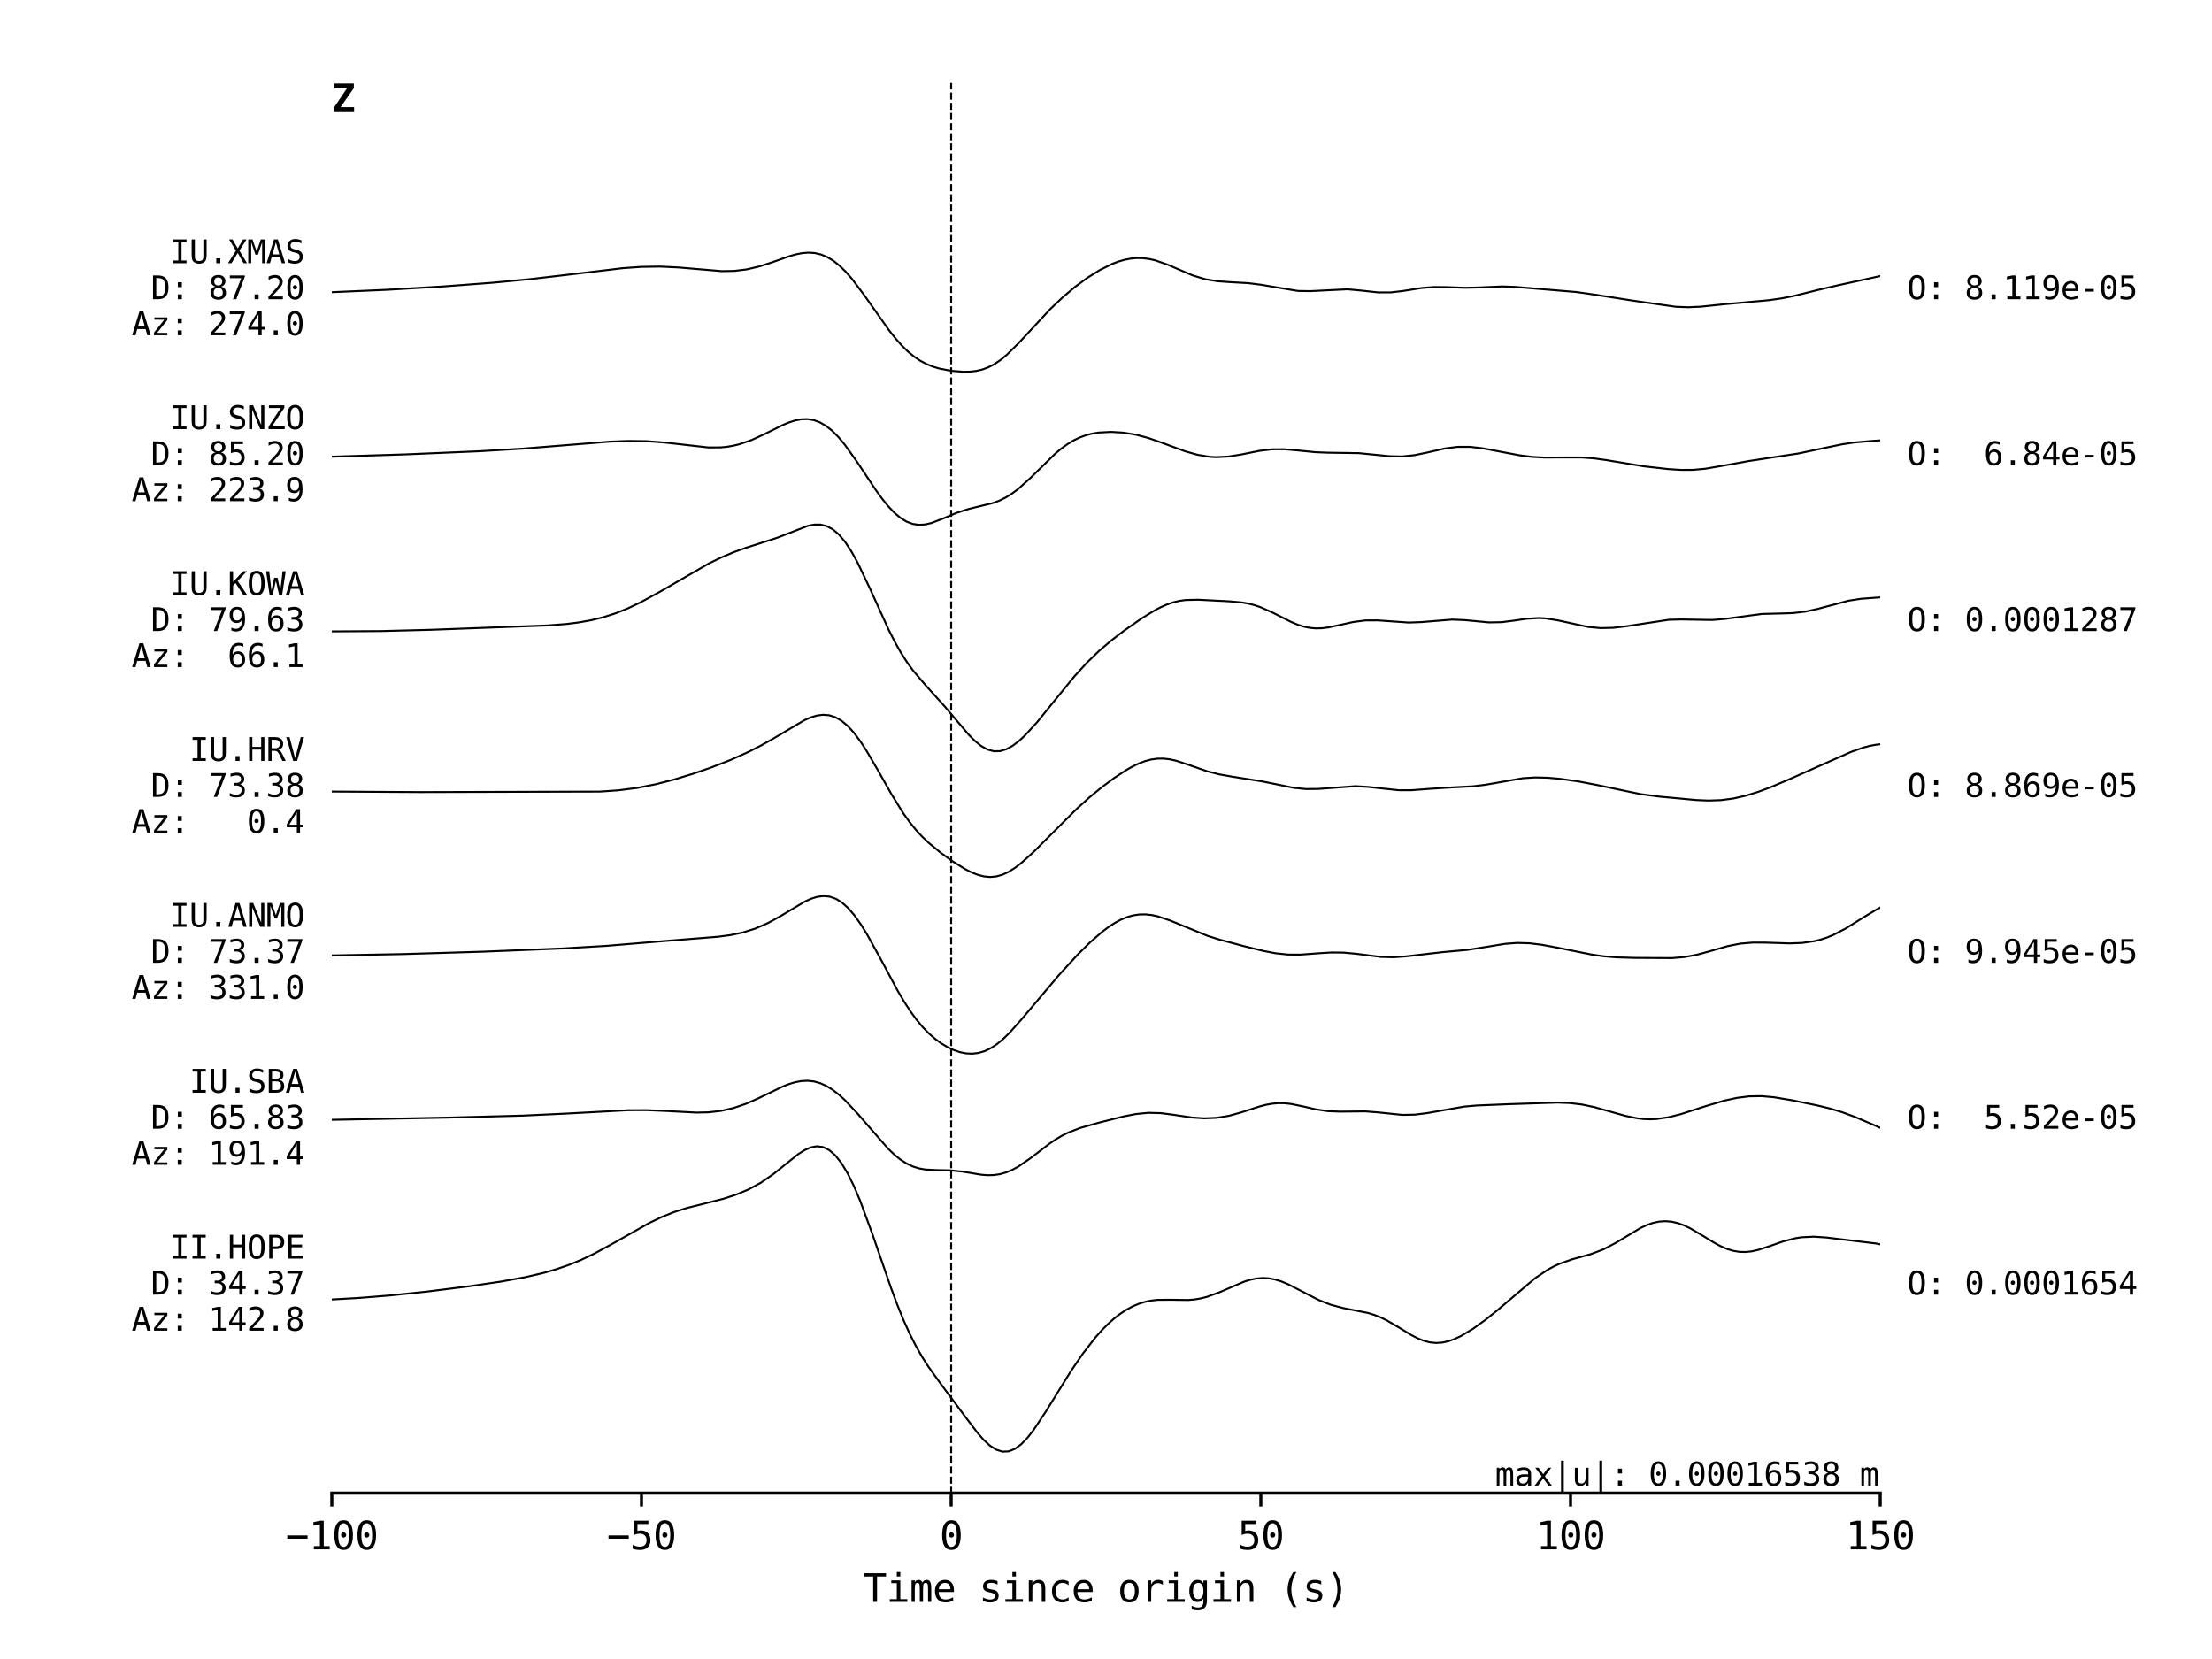 <?xml version="1.0" encoding="utf-8" standalone="no"?>
<!DOCTYPE svg PUBLIC "-//W3C//DTD SVG 1.1//EN"
  "http://www.w3.org/Graphics/SVG/1.1/DTD/svg11.dtd">
<svg xmlns:xlink="http://www.w3.org/1999/xlink" width="576pt" height="432pt" viewBox="0 0 576 432" xmlns="http://www.w3.org/2000/svg" version="1.1">
 <defs>
  <style type="text/css">*{stroke-linejoin: round; stroke-linecap: butt}</style>
 </defs>
 <g id="figure_1">
  <g id="patch_1">
   <path d="M 0 432 
L 576 432 
L 576 0 
L 0 0 
z
" style="fill: #ffffff"/>
  </g>
  <g id="axes_1">
   <g id="patch_2">
    <path d="M 86.4 388.8 
L 489.6 388.8 
L 489.6 21.6 
L 86.4 21.6 
z
" style="fill: #ffffff"/>
   </g>
   <g id="axes_2">
    <g id="patch_3">
     <path d="M 489.6 388.8 
L 489.6 388.8 
L 489.6 21.6 
L 489.6 21.6 
z
" style="fill: #ffffff"/>
    </g>
    <g id="matplotlib.axis_1"/>
    <g id="matplotlib.axis_2">
     <g id="ytick_1">
      <g id="text_1">
       <!-- O: 0.0001654 -->
       <g transform="translate(496.6 337.121) scale(0.083 -0.083)">
        <defs>
         <path id="DejaVuSansMono-4f" d="M 2828 2328 
Q 2828 3356 2617 3797 
Q 2406 4238 1925 4238 
Q 1447 4238 1236 3797 
Q 1025 3356 1025 2328 
Q 1025 1303 1236 862 
Q 1447 422 1925 422 
Q 2406 422 2617 861 
Q 2828 1300 2828 2328 
z
M 3488 2328 
Q 3488 1109 3102 509 
Q 2716 -91 1925 -91 
Q 1134 -91 750 506 
Q 366 1103 366 2328 
Q 366 3550 752 4150 
Q 1138 4750 1925 4750 
Q 2716 4750 3102 4150 
Q 3488 3550 3488 2328 
z
" transform="scale(0.016)"/>
         <path id="DejaVuSansMono-3a" d="M 1528 3322 
L 2316 3322 
L 2316 2375 
L 1528 2375 
L 1528 3322 
z
M 1528 953 
L 2316 953 
L 2316 0 
L 1528 0 
L 1528 953 
z
" transform="scale(0.016)"/>
         <path id="DejaVuSansMono-20" transform="scale(0.016)"/>
         <path id="DejaVuSansMono-30" d="M 1509 2344 
Q 1509 2516 1629 2641 
Q 1750 2766 1919 2766 
Q 2094 2766 2219 2641 
Q 2344 2516 2344 2344 
Q 2344 2169 2220 2047 
Q 2097 1925 1919 1925 
Q 1744 1925 1626 2044 
Q 1509 2163 1509 2344 
z
M 1925 4250 
Q 1484 4250 1267 3775 
Q 1050 3300 1050 2328 
Q 1050 1359 1267 884 
Q 1484 409 1925 409 
Q 2369 409 2586 884 
Q 2803 1359 2803 2328 
Q 2803 3300 2586 3775 
Q 2369 4250 1925 4250 
z
M 1925 4750 
Q 2672 4750 3055 4137 
Q 3438 3525 3438 2328 
Q 3438 1134 3055 521 
Q 2672 -91 1925 -91 
Q 1178 -91 797 521 
Q 416 1134 416 2328 
Q 416 3525 797 4137 
Q 1178 4750 1925 4750 
z
" transform="scale(0.016)"/>
         <path id="DejaVuSansMono-2e" d="M 1528 953 
L 2316 953 
L 2316 0 
L 1528 0 
L 1528 953 
z
" transform="scale(0.016)"/>
         <path id="DejaVuSansMono-31" d="M 844 531 
L 1825 531 
L 1825 4097 
L 769 3859 
L 769 4434 
L 1819 4666 
L 2450 4666 
L 2450 531 
L 3419 531 
L 3419 0 
L 844 0 
L 844 531 
z
" transform="scale(0.016)"/>
         <path id="DejaVuSansMono-36" d="M 3097 4563 
L 3097 3981 
Q 2900 4097 2678 4158 
Q 2456 4219 2216 4219 
Q 1616 4219 1306 3767 
Q 997 3316 997 2438 
Q 1147 2750 1412 2917 
Q 1678 3084 2022 3084 
Q 2697 3084 3067 2670 
Q 3438 2256 3438 1497 
Q 3438 741 3056 325 
Q 2675 -91 1984 -91 
Q 1172 -91 794 492 
Q 416 1075 416 2328 
Q 416 3509 870 4129 
Q 1325 4750 2188 4750 
Q 2419 4750 2650 4701 
Q 2881 4653 3097 4563 
z
M 1972 2591 
Q 1569 2591 1337 2300 
Q 1106 2009 1106 1497 
Q 1106 984 1337 693 
Q 1569 403 1972 403 
Q 2391 403 2603 679 
Q 2816 956 2816 1497 
Q 2816 2041 2603 2316 
Q 2391 2591 1972 2591 
z
" transform="scale(0.016)"/>
         <path id="DejaVuSansMono-35" d="M 647 4666 
L 3009 4666 
L 3009 4134 
L 1222 4134 
L 1222 2988 
Q 1356 3038 1492 3061 
Q 1628 3084 1766 3084 
Q 2491 3084 2916 2656 
Q 3341 2228 3341 1497 
Q 3341 759 2895 334 
Q 2450 -91 1678 -91 
Q 1306 -91 998 -41 
Q 691 9 447 109 
L 447 750 
Q 734 594 1025 517 
Q 1316 441 1619 441 
Q 2141 441 2423 716 
Q 2706 991 2706 1497 
Q 2706 1997 2414 2275 
Q 2122 2553 1600 2553 
Q 1347 2553 1106 2495 
Q 866 2438 647 2322 
L 647 4666 
z
" transform="scale(0.016)"/>
         <path id="DejaVuSansMono-34" d="M 2297 4091 
L 825 1625 
L 2297 1625 
L 2297 4091 
z
M 2194 4666 
L 2925 4666 
L 2925 1625 
L 3547 1625 
L 3547 1113 
L 2925 1113 
L 2925 0 
L 2297 0 
L 2297 1113 
L 319 1113 
L 319 1709 
L 2194 4666 
z
" transform="scale(0.016)"/>
        </defs>
        <use xlink:href="#DejaVuSansMono-4f"/>
        <use xlink:href="#DejaVuSansMono-3a" x="60.205"/>
        <use xlink:href="#DejaVuSansMono-20" x="120.41"/>
        <use xlink:href="#DejaVuSansMono-30" x="180.615"/>
        <use xlink:href="#DejaVuSansMono-2e" x="240.82"/>
        <use xlink:href="#DejaVuSansMono-30" x="301.025"/>
        <use xlink:href="#DejaVuSansMono-30" x="361.23"/>
        <use xlink:href="#DejaVuSansMono-30" x="421.436"/>
        <use xlink:href="#DejaVuSansMono-31" x="481.641"/>
        <use xlink:href="#DejaVuSansMono-36" x="541.846"/>
        <use xlink:href="#DejaVuSansMono-35" x="602.051"/>
        <use xlink:href="#DejaVuSansMono-34" x="662.256"/>
       </g>
      </g>
     </g>
     <g id="ytick_2">
      <g id="text_2">
       <!-- O:  5.52e-05 -->
       <g transform="translate(496.6 293.921) scale(0.083 -0.083)">
        <defs>
         <path id="DejaVuSansMono-32" d="M 1166 531 
L 3309 531 
L 3309 0 
L 475 0 
L 475 531 
Q 1059 1147 1496 1619 
Q 1934 2091 2100 2284 
Q 2413 2666 2522 2902 
Q 2631 3138 2631 3384 
Q 2631 3775 2401 3997 
Q 2172 4219 1772 4219 
Q 1488 4219 1175 4116 
Q 863 4013 513 3803 
L 513 4441 
Q 834 4594 1145 4672 
Q 1456 4750 1759 4750 
Q 2444 4750 2861 4386 
Q 3278 4022 3278 3431 
Q 3278 3131 3139 2831 
Q 3000 2531 2688 2169 
Q 2513 1966 2180 1606 
Q 1847 1247 1166 531 
z
" transform="scale(0.016)"/>
         <path id="DejaVuSansMono-65" d="M 3475 1894 
L 3475 1613 
L 984 1613 
L 984 1594 
Q 984 1022 1282 709 
Q 1581 397 2125 397 
Q 2400 397 2700 484 
Q 3000 572 3341 750 
L 3341 178 
Q 3013 44 2708 -23 
Q 2403 -91 2119 -91 
Q 1303 -91 843 398 
Q 384 888 384 1747 
Q 384 2584 834 3084 
Q 1284 3584 2034 3584 
Q 2703 3584 3089 3131 
Q 3475 2678 3475 1894 
z
M 2900 2063 
Q 2888 2569 2661 2833 
Q 2434 3097 2009 3097 
Q 1594 3097 1325 2822 
Q 1056 2547 1006 2059 
L 2900 2063 
z
" transform="scale(0.016)"/>
         <path id="DejaVuSansMono-2d" d="M 1113 2009 
L 2741 2009 
L 2741 1497 
L 1113 1497 
L 1113 2009 
z
" transform="scale(0.016)"/>
        </defs>
        <use xlink:href="#DejaVuSansMono-4f"/>
        <use xlink:href="#DejaVuSansMono-3a" x="60.205"/>
        <use xlink:href="#DejaVuSansMono-20" x="120.41"/>
        <use xlink:href="#DejaVuSansMono-20" x="180.615"/>
        <use xlink:href="#DejaVuSansMono-35" x="240.82"/>
        <use xlink:href="#DejaVuSansMono-2e" x="301.025"/>
        <use xlink:href="#DejaVuSansMono-35" x="361.23"/>
        <use xlink:href="#DejaVuSansMono-32" x="421.436"/>
        <use xlink:href="#DejaVuSansMono-65" x="481.641"/>
        <use xlink:href="#DejaVuSansMono-2d" x="541.846"/>
        <use xlink:href="#DejaVuSansMono-30" x="602.051"/>
        <use xlink:href="#DejaVuSansMono-35" x="662.256"/>
       </g>
      </g>
     </g>
     <g id="ytick_3">
      <g id="text_3">
       <!-- O: 9.945e-05 -->
       <g transform="translate(496.6 250.721) scale(0.083 -0.083)">
        <defs>
         <path id="DejaVuSansMono-39" d="M 1863 2069 
Q 2266 2069 2495 2359 
Q 2725 2650 2725 3163 
Q 2725 3675 2495 3965 
Q 2266 4256 1863 4256 
Q 1444 4256 1231 3979 
Q 1019 3703 1019 3163 
Q 1019 2619 1230 2344 
Q 1441 2069 1863 2069 
z
M 738 97 
L 738 678 
Q 934 563 1156 502 
Q 1378 441 1619 441 
Q 2219 441 2526 892 
Q 2834 1344 2834 2222 
Q 2688 1909 2422 1742 
Q 2156 1575 1813 1575 
Q 1138 1575 767 1990 
Q 397 2406 397 3169 
Q 397 3922 776 4336 
Q 1156 4750 1850 4750 
Q 2663 4750 3041 4165 
Q 3419 3581 3419 2328 
Q 3419 1150 2964 529 
Q 2509 -91 1644 -91 
Q 1416 -91 1184 -42 
Q 953 6 738 97 
z
" transform="scale(0.016)"/>
        </defs>
        <use xlink:href="#DejaVuSansMono-4f"/>
        <use xlink:href="#DejaVuSansMono-3a" x="60.205"/>
        <use xlink:href="#DejaVuSansMono-20" x="120.41"/>
        <use xlink:href="#DejaVuSansMono-39" x="180.615"/>
        <use xlink:href="#DejaVuSansMono-2e" x="240.82"/>
        <use xlink:href="#DejaVuSansMono-39" x="301.025"/>
        <use xlink:href="#DejaVuSansMono-34" x="361.23"/>
        <use xlink:href="#DejaVuSansMono-35" x="421.436"/>
        <use xlink:href="#DejaVuSansMono-65" x="481.641"/>
        <use xlink:href="#DejaVuSansMono-2d" x="541.846"/>
        <use xlink:href="#DejaVuSansMono-30" x="602.051"/>
        <use xlink:href="#DejaVuSansMono-35" x="662.256"/>
       </g>
      </g>
     </g>
     <g id="ytick_4">
      <g id="text_4">
       <!-- O: 8.869e-05 -->
       <g transform="translate(496.6 207.521) scale(0.083 -0.083)">
        <defs>
         <path id="DejaVuSansMono-38" d="M 1925 2216 
Q 1503 2216 1273 1980 
Q 1044 1744 1044 1313 
Q 1044 881 1276 642 
Q 1509 403 1925 403 
Q 2350 403 2579 639 
Q 2809 875 2809 1313 
Q 2809 1741 2576 1978 
Q 2344 2216 1925 2216 
z
M 1375 2478 
Q 972 2581 745 2862 
Q 519 3144 519 3541 
Q 519 4097 897 4423 
Q 1275 4750 1925 4750 
Q 2578 4750 2956 4423 
Q 3334 4097 3334 3541 
Q 3334 3144 3107 2862 
Q 2881 2581 2478 2478 
Q 2947 2375 3195 2062 
Q 3444 1750 3444 1253 
Q 3444 622 3041 265 
Q 2638 -91 1925 -91 
Q 1213 -91 811 264 
Q 409 619 409 1247 
Q 409 1747 657 2061 
Q 906 2375 1375 2478 
z
M 1147 3481 
Q 1147 3106 1347 2909 
Q 1547 2713 1925 2713 
Q 2306 2713 2506 2909 
Q 2706 3106 2706 3481 
Q 2706 3863 2507 4063 
Q 2309 4263 1925 4263 
Q 1547 4263 1347 4061 
Q 1147 3859 1147 3481 
z
" transform="scale(0.016)"/>
        </defs>
        <use xlink:href="#DejaVuSansMono-4f"/>
        <use xlink:href="#DejaVuSansMono-3a" x="60.205"/>
        <use xlink:href="#DejaVuSansMono-20" x="120.41"/>
        <use xlink:href="#DejaVuSansMono-38" x="180.615"/>
        <use xlink:href="#DejaVuSansMono-2e" x="240.82"/>
        <use xlink:href="#DejaVuSansMono-38" x="301.025"/>
        <use xlink:href="#DejaVuSansMono-36" x="361.23"/>
        <use xlink:href="#DejaVuSansMono-39" x="421.436"/>
        <use xlink:href="#DejaVuSansMono-65" x="481.641"/>
        <use xlink:href="#DejaVuSansMono-2d" x="541.846"/>
        <use xlink:href="#DejaVuSansMono-30" x="602.051"/>
        <use xlink:href="#DejaVuSansMono-35" x="662.256"/>
       </g>
      </g>
     </g>
     <g id="ytick_5">
      <g id="text_5">
       <!-- O: 0.0001287 -->
       <g transform="translate(496.6 164.321) scale(0.083 -0.083)">
        <defs>
         <path id="DejaVuSansMono-37" d="M 434 4666 
L 3372 4666 
L 3372 4397 
L 1703 0 
L 1044 0 
L 2669 4134 
L 434 4134 
L 434 4666 
z
" transform="scale(0.016)"/>
        </defs>
        <use xlink:href="#DejaVuSansMono-4f"/>
        <use xlink:href="#DejaVuSansMono-3a" x="60.205"/>
        <use xlink:href="#DejaVuSansMono-20" x="120.41"/>
        <use xlink:href="#DejaVuSansMono-30" x="180.615"/>
        <use xlink:href="#DejaVuSansMono-2e" x="240.82"/>
        <use xlink:href="#DejaVuSansMono-30" x="301.025"/>
        <use xlink:href="#DejaVuSansMono-30" x="361.23"/>
        <use xlink:href="#DejaVuSansMono-30" x="421.436"/>
        <use xlink:href="#DejaVuSansMono-31" x="481.641"/>
        <use xlink:href="#DejaVuSansMono-32" x="541.846"/>
        <use xlink:href="#DejaVuSansMono-38" x="602.051"/>
        <use xlink:href="#DejaVuSansMono-37" x="662.256"/>
       </g>
      </g>
     </g>
     <g id="ytick_6">
      <g id="text_6">
       <!-- O:  6.84e-05 -->
       <g transform="translate(496.6 121.121) scale(0.083 -0.083)">
        <use xlink:href="#DejaVuSansMono-4f"/>
        <use xlink:href="#DejaVuSansMono-3a" x="60.205"/>
        <use xlink:href="#DejaVuSansMono-20" x="120.41"/>
        <use xlink:href="#DejaVuSansMono-20" x="180.615"/>
        <use xlink:href="#DejaVuSansMono-36" x="240.82"/>
        <use xlink:href="#DejaVuSansMono-2e" x="301.025"/>
        <use xlink:href="#DejaVuSansMono-38" x="361.23"/>
        <use xlink:href="#DejaVuSansMono-34" x="421.436"/>
        <use xlink:href="#DejaVuSansMono-65" x="481.641"/>
        <use xlink:href="#DejaVuSansMono-2d" x="541.846"/>
        <use xlink:href="#DejaVuSansMono-30" x="602.051"/>
        <use xlink:href="#DejaVuSansMono-35" x="662.256"/>
       </g>
      </g>
     </g>
     <g id="ytick_7">
      <g id="text_7">
       <!-- O: 8.119e-05 -->
       <g transform="translate(496.6 77.921) scale(0.083 -0.083)">
        <use xlink:href="#DejaVuSansMono-4f"/>
        <use xlink:href="#DejaVuSansMono-3a" x="60.205"/>
        <use xlink:href="#DejaVuSansMono-20" x="120.41"/>
        <use xlink:href="#DejaVuSansMono-38" x="180.615"/>
        <use xlink:href="#DejaVuSansMono-2e" x="240.82"/>
        <use xlink:href="#DejaVuSansMono-31" x="301.025"/>
        <use xlink:href="#DejaVuSansMono-31" x="361.23"/>
        <use xlink:href="#DejaVuSansMono-39" x="421.436"/>
        <use xlink:href="#DejaVuSansMono-65" x="481.641"/>
        <use xlink:href="#DejaVuSansMono-2d" x="541.846"/>
        <use xlink:href="#DejaVuSansMono-30" x="602.051"/>
        <use xlink:href="#DejaVuSansMono-35" x="662.256"/>
       </g>
      </g>
     </g>
    </g>
   </g>
   <g id="matplotlib.axis_3">
    <g id="xtick_1">
     <g id="line2d_1">
      <defs>
       <path id="m8a7c9f2adc" d="M 0 0 
L 0 3.5 
" style="stroke: #000000; stroke-width: 0.8"/>
      </defs>
      <g>
       <use xlink:href="#m8a7c9f2adc" x="86.4" y="388.8" style="stroke: #000000; stroke-width: 0.8"/>
      </g>
     </g>
     <g id="text_8">
      <!-- −100 -->
      <g transform="translate(74.359 403.452) scale(0.1 -0.1)">
       <defs>
        <path id="DejaVuSansMono-2212" d="M 275 2272 
L 3578 2272 
L 3578 1741 
L 275 1741 
L 275 2272 
z
" transform="scale(0.016)"/>
       </defs>
       <use xlink:href="#DejaVuSansMono-2212"/>
       <use xlink:href="#DejaVuSansMono-31" x="60.205"/>
       <use xlink:href="#DejaVuSansMono-30" x="120.41"/>
       <use xlink:href="#DejaVuSansMono-30" x="180.615"/>
      </g>
     </g>
    </g>
    <g id="xtick_2">
     <g id="line2d_2">
      <g>
       <use xlink:href="#m8a7c9f2adc" x="167.04" y="388.8" style="stroke: #000000; stroke-width: 0.8"/>
      </g>
     </g>
     <g id="text_9">
      <!-- −50 -->
      <g transform="translate(158.01 403.452) scale(0.1 -0.1)">
       <use xlink:href="#DejaVuSansMono-2212"/>
       <use xlink:href="#DejaVuSansMono-35" x="60.205"/>
       <use xlink:href="#DejaVuSansMono-30" x="120.41"/>
      </g>
     </g>
    </g>
    <g id="xtick_3">
     <g id="line2d_3">
      <g>
       <use xlink:href="#m8a7c9f2adc" x="247.68" y="388.8" style="stroke: #000000; stroke-width: 0.8"/>
      </g>
     </g>
     <g id="text_10">
      <!-- 0 -->
      <g transform="translate(244.67 403.452) scale(0.1 -0.1)">
       <use xlink:href="#DejaVuSansMono-30"/>
      </g>
     </g>
    </g>
    <g id="xtick_4">
     <g id="line2d_4">
      <g>
       <use xlink:href="#m8a7c9f2adc" x="328.32" y="388.8" style="stroke: #000000; stroke-width: 0.8"/>
      </g>
     </g>
     <g id="text_11">
      <!-- 50 -->
      <g transform="translate(322.3 403.452) scale(0.1 -0.1)">
       <use xlink:href="#DejaVuSansMono-35"/>
       <use xlink:href="#DejaVuSansMono-30" x="60.205"/>
      </g>
     </g>
    </g>
    <g id="xtick_5">
     <g id="line2d_5">
      <g>
       <use xlink:href="#m8a7c9f2adc" x="408.96" y="388.8" style="stroke: #000000; stroke-width: 0.8"/>
      </g>
     </g>
     <g id="text_12">
      <!-- 100 -->
      <g transform="translate(399.93 403.452) scale(0.1 -0.1)">
       <use xlink:href="#DejaVuSansMono-31"/>
       <use xlink:href="#DejaVuSansMono-30" x="60.205"/>
       <use xlink:href="#DejaVuSansMono-30" x="120.41"/>
      </g>
     </g>
    </g>
    <g id="xtick_6">
     <g id="line2d_6">
      <g>
       <use xlink:href="#m8a7c9f2adc" x="489.6" y="388.8" style="stroke: #000000; stroke-width: 0.8"/>
      </g>
     </g>
     <g id="text_13">
      <!-- 150 -->
      <g transform="translate(480.57 403.452) scale(0.1 -0.1)">
       <use xlink:href="#DejaVuSansMono-31"/>
       <use xlink:href="#DejaVuSansMono-35" x="60.205"/>
       <use xlink:href="#DejaVuSansMono-30" x="120.41"/>
      </g>
     </g>
    </g>
    <g id="text_14">
     <!-- Time since origin (s) -->
     <g transform="translate(224.787 417.13) scale(0.1 -0.1)">
      <defs>
       <path id="DejaVuSansMono-54" d="M 147 4666 
L 3706 4666 
L 3706 4134 
L 2247 4134 
L 2247 0 
L 1613 0 
L 1613 4134 
L 147 4134 
L 147 4666 
z
" transform="scale(0.016)"/>
       <path id="DejaVuSansMono-69" d="M 800 3500 
L 2272 3500 
L 2272 447 
L 3413 447 
L 3413 0 
L 556 0 
L 556 447 
L 1697 447 
L 1697 3053 
L 800 3053 
L 800 3500 
z
M 1697 4863 
L 2272 4863 
L 2272 4134 
L 1697 4134 
L 1697 4863 
z
" transform="scale(0.016)"/>
       <path id="DejaVuSansMono-6d" d="M 2113 3144 
Q 2219 3369 2383 3476 
Q 2547 3584 2778 3584 
Q 3200 3584 3373 3257 
Q 3547 2931 3547 2028 
L 3547 0 
L 3022 0 
L 3022 2003 
Q 3022 2744 2939 2923 
Q 2856 3103 2638 3103 
Q 2388 3103 2295 2911 
Q 2203 2719 2203 2003 
L 2203 0 
L 1678 0 
L 1678 2003 
Q 1678 2753 1589 2928 
Q 1500 3103 1269 3103 
Q 1041 3103 952 2911 
Q 863 2719 863 2003 
L 863 0 
L 341 0 
L 341 3500 
L 863 3500 
L 863 3200 
Q 966 3388 1120 3486 
Q 1275 3584 1472 3584 
Q 1709 3584 1867 3475 
Q 2025 3366 2113 3144 
z
" transform="scale(0.016)"/>
       <path id="DejaVuSansMono-73" d="M 3041 3378 
L 3041 2816 
Q 2794 2959 2544 3031 
Q 2294 3103 2034 3103 
Q 1644 3103 1451 2976 
Q 1259 2850 1259 2591 
Q 1259 2356 1403 2240 
Q 1547 2125 2119 2016 
L 2350 1972 
Q 2778 1891 2998 1647 
Q 3219 1403 3219 1013 
Q 3219 494 2850 201 
Q 2481 -91 1825 -91 
Q 1566 -91 1281 -36 
Q 997 19 666 128 
L 666 722 
Q 988 556 1281 473 
Q 1575 391 1838 391 
Q 2219 391 2428 545 
Q 2638 700 2638 978 
Q 2638 1378 1872 1531 
L 1847 1538 
L 1631 1581 
Q 1134 1678 906 1908 
Q 678 2138 678 2534 
Q 678 3038 1018 3311 
Q 1359 3584 1991 3584 
Q 2272 3584 2531 3532 
Q 2791 3481 3041 3378 
z
" transform="scale(0.016)"/>
       <path id="DejaVuSansMono-6e" d="M 3284 2169 
L 3284 0 
L 2706 0 
L 2706 2169 
Q 2706 2641 2540 2862 
Q 2375 3084 2022 3084 
Q 1619 3084 1401 2798 
Q 1184 2513 1184 1978 
L 1184 0 
L 609 0 
L 609 3500 
L 1184 3500 
L 1184 2975 
Q 1338 3275 1600 3429 
Q 1863 3584 2222 3584 
Q 2756 3584 3020 3232 
Q 3284 2881 3284 2169 
z
" transform="scale(0.016)"/>
       <path id="DejaVuSansMono-63" d="M 3316 178 
Q 3084 44 2839 -23 
Q 2594 -91 2338 -91 
Q 1525 -91 1067 396 
Q 609 884 609 1747 
Q 609 2609 1067 3096 
Q 1525 3584 2338 3584 
Q 2591 3584 2831 3518 
Q 3072 3453 3316 3316 
L 3316 2713 
Q 3088 2916 2858 3006 
Q 2628 3097 2338 3097 
Q 1797 3097 1506 2747 
Q 1216 2397 1216 1747 
Q 1216 1100 1508 748 
Q 1800 397 2338 397 
Q 2638 397 2875 489 
Q 3113 581 3316 775 
L 3316 178 
z
" transform="scale(0.016)"/>
       <path id="DejaVuSansMono-6f" d="M 1925 3097 
Q 1488 3097 1263 2756 
Q 1038 2416 1038 1747 
Q 1038 1081 1263 739 
Q 1488 397 1925 397 
Q 2366 397 2591 739 
Q 2816 1081 2816 1747 
Q 2816 2416 2591 2756 
Q 2366 3097 1925 3097 
z
M 1925 3584 
Q 2653 3584 3039 3112 
Q 3425 2641 3425 1747 
Q 3425 850 3040 379 
Q 2656 -91 1925 -91 
Q 1197 -91 812 379 
Q 428 850 428 1747 
Q 428 2641 812 3112 
Q 1197 3584 1925 3584 
z
" transform="scale(0.016)"/>
       <path id="DejaVuSansMono-72" d="M 3609 2778 
Q 3425 2922 3234 2987 
Q 3044 3053 2816 3053 
Q 2278 3053 1993 2715 
Q 1709 2378 1709 1741 
L 1709 0 
L 1131 0 
L 1131 3500 
L 1709 3500 
L 1709 2816 
Q 1853 3188 2151 3386 
Q 2450 3584 2859 3584 
Q 3072 3584 3256 3531 
Q 3441 3478 3609 3366 
L 3609 2778 
z
" transform="scale(0.016)"/>
       <path id="DejaVuSansMono-67" d="M 2681 1778 
Q 2681 2425 2470 2761 
Q 2259 3097 1856 3097 
Q 1434 3097 1212 2761 
Q 991 2425 991 1778 
Q 991 1131 1214 792 
Q 1438 453 1863 453 
Q 2259 453 2470 793 
Q 2681 1134 2681 1778 
z
M 3256 225 
Q 3256 -563 2884 -969 
Q 2513 -1375 1791 -1375 
Q 1553 -1375 1293 -1331 
Q 1034 -1288 775 -1203 
L 775 -634 
Q 1081 -778 1331 -847 
Q 1581 -916 1791 -916 
Q 2256 -916 2468 -662 
Q 2681 -409 2681 141 
L 2681 166 
L 2681 556 
Q 2544 263 2306 119 
Q 2069 -25 1728 -25 
Q 1116 -25 750 465 
Q 384 956 384 1778 
Q 384 2603 750 3093 
Q 1116 3584 1728 3584 
Q 2066 3584 2300 3450 
Q 2534 3316 2681 3034 
L 2681 3488 
L 3256 3488 
L 3256 225 
z
" transform="scale(0.016)"/>
       <path id="DejaVuSansMono-28" d="M 2766 4856 
Q 2350 4144 2145 3436 
Q 1941 2728 1941 2009 
Q 1941 1294 2145 584 
Q 2350 -125 2766 -844 
L 2266 -844 
Q 1794 -100 1562 604 
Q 1331 1309 1331 2009 
Q 1331 2706 1562 3412 
Q 1794 4119 2266 4856 
L 2766 4856 
z
" transform="scale(0.016)"/>
       <path id="DejaVuSansMono-29" d="M 1088 4856 
L 1588 4856 
Q 2059 4119 2290 3412 
Q 2522 2706 2522 2009 
Q 2522 1306 2290 600 
Q 2059 -106 1588 -844 
L 1088 -844 
Q 1503 -119 1708 590 
Q 1913 1300 1913 2009 
Q 1913 2722 1708 3431 
Q 1503 4141 1088 4856 
z
" transform="scale(0.016)"/>
      </defs>
      <use xlink:href="#DejaVuSansMono-54"/>
      <use xlink:href="#DejaVuSansMono-69" x="60.205"/>
      <use xlink:href="#DejaVuSansMono-6d" x="120.41"/>
      <use xlink:href="#DejaVuSansMono-65" x="180.615"/>
      <use xlink:href="#DejaVuSansMono-20" x="240.82"/>
      <use xlink:href="#DejaVuSansMono-73" x="301.025"/>
      <use xlink:href="#DejaVuSansMono-69" x="361.23"/>
      <use xlink:href="#DejaVuSansMono-6e" x="421.436"/>
      <use xlink:href="#DejaVuSansMono-63" x="481.641"/>
      <use xlink:href="#DejaVuSansMono-65" x="541.846"/>
      <use xlink:href="#DejaVuSansMono-20" x="602.051"/>
      <use xlink:href="#DejaVuSansMono-6f" x="662.256"/>
      <use xlink:href="#DejaVuSansMono-72" x="722.461"/>
      <use xlink:href="#DejaVuSansMono-69" x="782.666"/>
      <use xlink:href="#DejaVuSansMono-67" x="842.871"/>
      <use xlink:href="#DejaVuSansMono-69" x="903.076"/>
      <use xlink:href="#DejaVuSansMono-6e" x="963.281"/>
      <use xlink:href="#DejaVuSansMono-20" x="1023.486"/>
      <use xlink:href="#DejaVuSansMono-28" x="1083.691"/>
      <use xlink:href="#DejaVuSansMono-73" x="1143.896"/>
      <use xlink:href="#DejaVuSansMono-29" x="1204.102"/>
     </g>
    </g>
   </g>
   <g id="matplotlib.axis_4">
    <g id="ytick_8">
     <g id="text_15">
      <!-- II.HOPE -->
      <g transform="translate(44.296 327.74) scale(0.083 -0.083)">
       <defs>
        <path id="DejaVuSansMono-49" d="M 628 4666 
L 3219 4666 
L 3219 4134 
L 2241 4134 
L 2241 531 
L 3219 531 
L 3219 0 
L 628 0 
L 628 531 
L 1606 531 
L 1606 4134 
L 628 4134 
L 628 4666 
z
" transform="scale(0.016)"/>
        <path id="DejaVuSansMono-48" d="M 428 4666 
L 1063 4666 
L 1063 2753 
L 2791 2753 
L 2791 4666 
L 3425 4666 
L 3425 0 
L 2791 0 
L 2791 2222 
L 1063 2222 
L 1063 0 
L 428 0 
L 428 4666 
z
" transform="scale(0.016)"/>
        <path id="DejaVuSansMono-50" d="M 1247 4147 
L 1247 2394 
L 1978 2394 
Q 2416 2394 2661 2625 
Q 2906 2856 2906 3272 
Q 2906 3688 2662 3917 
Q 2419 4147 1978 4147 
L 1247 4147 
z
M 616 4666 
L 1978 4666 
Q 2759 4666 3162 4311 
Q 3566 3956 3566 3272 
Q 3566 2581 3164 2228 
Q 2763 1875 1978 1875 
L 1247 1875 
L 1247 0 
L 616 0 
L 616 4666 
z
" transform="scale(0.016)"/>
        <path id="DejaVuSansMono-45" d="M 616 4666 
L 3384 4666 
L 3384 4134 
L 1247 4134 
L 1247 2753 
L 3291 2753 
L 3291 2222 
L 1247 2222 
L 1247 531 
L 3444 531 
L 3444 0 
L 616 0 
L 616 4666 
z
" transform="scale(0.016)"/>
       </defs>
       <use xlink:href="#DejaVuSansMono-49"/>
       <use xlink:href="#DejaVuSansMono-49" x="60.205"/>
       <use xlink:href="#DejaVuSansMono-2e" x="120.41"/>
       <use xlink:href="#DejaVuSansMono-48" x="180.615"/>
       <use xlink:href="#DejaVuSansMono-4f" x="240.82"/>
       <use xlink:href="#DejaVuSansMono-50" x="301.025"/>
       <use xlink:href="#DejaVuSansMono-45" x="361.23"/>
      </g>
      <!-- D: 34.37 -->
      <g transform="translate(39.281 337.121) scale(0.083 -0.083)">
       <defs>
        <path id="DejaVuSansMono-44" d="M 1363 519 
Q 2159 519 2475 911 
Q 2791 1303 2791 2328 
Q 2791 3363 2477 3755 
Q 2163 4147 1363 4147 
L 1063 4147 
L 1063 519 
L 1363 519 
z
M 1375 4666 
Q 2444 4666 2950 4097 
Q 3456 3528 3456 2328 
Q 3456 1134 2950 567 
Q 2444 0 1375 0 
L 428 0 
L 428 4666 
L 1375 4666 
z
" transform="scale(0.016)"/>
        <path id="DejaVuSansMono-33" d="M 2425 2497 
Q 2884 2375 3128 2064 
Q 3372 1753 3372 1288 
Q 3372 644 2939 276 
Q 2506 -91 1741 -91 
Q 1419 -91 1084 -31 
Q 750 28 428 141 
L 428 769 
Q 747 603 1056 522 
Q 1366 441 1672 441 
Q 2191 441 2469 675 
Q 2747 909 2747 1350 
Q 2747 1756 2469 1995 
Q 2191 2234 1716 2234 
L 1234 2234 
L 1234 2753 
L 1716 2753 
Q 2150 2753 2394 2943 
Q 2638 3134 2638 3475 
Q 2638 3834 2411 4026 
Q 2184 4219 1766 4219 
Q 1488 4219 1191 4156 
Q 894 4094 569 3969 
L 569 4550 
Q 947 4650 1242 4700 
Q 1538 4750 1766 4750 
Q 2447 4750 2855 4408 
Q 3263 4066 3263 3500 
Q 3263 3116 3048 2859 
Q 2834 2603 2425 2497 
z
" transform="scale(0.016)"/>
       </defs>
       <use xlink:href="#DejaVuSansMono-44"/>
       <use xlink:href="#DejaVuSansMono-3a" x="60.205"/>
       <use xlink:href="#DejaVuSansMono-20" x="120.41"/>
       <use xlink:href="#DejaVuSansMono-33" x="180.615"/>
       <use xlink:href="#DejaVuSansMono-34" x="240.82"/>
       <use xlink:href="#DejaVuSansMono-2e" x="301.025"/>
       <use xlink:href="#DejaVuSansMono-33" x="361.23"/>
       <use xlink:href="#DejaVuSansMono-37" x="421.436"/>
      </g>
      <!-- Az: 142.8 -->
      <g transform="translate(34.266 346.502) scale(0.083 -0.083)">
       <defs>
        <path id="DejaVuSansMono-41" d="M 1925 4109 
L 1259 1722 
L 2591 1722 
L 1925 4109 
z
M 1544 4666 
L 2309 4666 
L 3738 0 
L 3084 0 
L 2741 1216 
L 1106 1216 
L 769 0 
L 116 0 
L 1544 4666 
z
" transform="scale(0.016)"/>
        <path id="DejaVuSansMono-7a" d="M 709 3506 
L 3250 3506 
L 3250 2981 
L 1241 469 
L 3250 469 
L 3250 0 
L 634 0 
L 634 531 
L 2644 3047 
L 709 3047 
L 709 3506 
z
" transform="scale(0.016)"/>
       </defs>
       <use xlink:href="#DejaVuSansMono-41"/>
       <use xlink:href="#DejaVuSansMono-7a" x="60.205"/>
       <use xlink:href="#DejaVuSansMono-3a" x="120.41"/>
       <use xlink:href="#DejaVuSansMono-20" x="180.615"/>
       <use xlink:href="#DejaVuSansMono-31" x="240.82"/>
       <use xlink:href="#DejaVuSansMono-34" x="301.025"/>
       <use xlink:href="#DejaVuSansMono-32" x="361.23"/>
       <use xlink:href="#DejaVuSansMono-2e" x="421.436"/>
       <use xlink:href="#DejaVuSansMono-38" x="481.641"/>
      </g>
     </g>
    </g>
    <g id="ytick_9">
     <g id="text_16">
      <!-- IU.SBA -->
      <g transform="translate(49.31 284.54) scale(0.083 -0.083)">
       <defs>
        <path id="DejaVuSansMono-55" d="M 459 1791 
L 459 4666 
L 1094 4666 
L 1094 1503 
Q 1094 1163 1112 1017 
Q 1131 872 1178 794 
Q 1278 609 1467 515 
Q 1656 422 1925 422 
Q 2197 422 2384 515 
Q 2572 609 2675 794 
Q 2722 872 2740 1015 
Q 2759 1159 2759 1497 
L 2759 4666 
L 3391 4666 
L 3391 1791 
Q 3391 1075 3302 773 
Q 3213 472 2994 275 
Q 2788 91 2522 0 
Q 2256 -91 1925 -91 
Q 1597 -91 1331 0 
Q 1066 91 856 275 
Q 641 469 550 776 
Q 459 1084 459 1791 
z
" transform="scale(0.016)"/>
        <path id="DejaVuSansMono-53" d="M 3163 4506 
L 3163 3866 
Q 2875 4050 2586 4144 
Q 2297 4238 2003 4238 
Q 1556 4238 1297 4030 
Q 1038 3822 1038 3469 
Q 1038 3159 1208 2996 
Q 1378 2834 1844 2725 
L 2175 2650 
Q 2831 2497 3131 2169 
Q 3431 1841 3431 1275 
Q 3431 609 3018 259 
Q 2606 -91 1819 -91 
Q 1491 -91 1159 -20 
Q 828 50 494 191 
L 494 863 
Q 853 634 1173 528 
Q 1494 422 1819 422 
Q 2297 422 2562 636 
Q 2828 850 2828 1234 
Q 2828 1584 2645 1768 
Q 2463 1953 2009 2053 
L 1672 2131 
Q 1022 2278 728 2575 
Q 434 2872 434 3372 
Q 434 3997 854 4373 
Q 1275 4750 1972 4750 
Q 2241 4750 2537 4689 
Q 2834 4628 3163 4506 
z
" transform="scale(0.016)"/>
        <path id="DejaVuSansMono-42" d="M 1153 2228 
L 1153 519 
L 1900 519 
Q 2450 519 2684 711 
Q 2919 903 2919 1344 
Q 2919 1800 2672 2014 
Q 2425 2228 1900 2228 
L 1153 2228 
z
M 1153 4147 
L 1153 2741 
L 1888 2741 
Q 2344 2741 2548 2916 
Q 2753 3091 2753 3481 
Q 2753 3834 2551 3990 
Q 2350 4147 1888 4147 
L 1153 4147 
z
M 519 4666 
L 1900 4666 
Q 2616 4666 3003 4356 
Q 3391 4047 3391 3481 
Q 3391 3053 3186 2806 
Q 2981 2559 2572 2497 
Q 3031 2428 3292 2104 
Q 3553 1781 3553 1281 
Q 3553 647 3137 323 
Q 2722 0 1900 0 
L 519 0 
L 519 4666 
z
" transform="scale(0.016)"/>
       </defs>
       <use xlink:href="#DejaVuSansMono-49"/>
       <use xlink:href="#DejaVuSansMono-55" x="60.205"/>
       <use xlink:href="#DejaVuSansMono-2e" x="120.41"/>
       <use xlink:href="#DejaVuSansMono-53" x="180.615"/>
       <use xlink:href="#DejaVuSansMono-42" x="240.82"/>
       <use xlink:href="#DejaVuSansMono-41" x="301.025"/>
      </g>
      <!-- D: 65.83 -->
      <g transform="translate(39.281 293.921) scale(0.083 -0.083)">
       <use xlink:href="#DejaVuSansMono-44"/>
       <use xlink:href="#DejaVuSansMono-3a" x="60.205"/>
       <use xlink:href="#DejaVuSansMono-20" x="120.41"/>
       <use xlink:href="#DejaVuSansMono-36" x="180.615"/>
       <use xlink:href="#DejaVuSansMono-35" x="240.82"/>
       <use xlink:href="#DejaVuSansMono-2e" x="301.025"/>
       <use xlink:href="#DejaVuSansMono-38" x="361.23"/>
       <use xlink:href="#DejaVuSansMono-33" x="421.436"/>
      </g>
      <!-- Az: 191.4 -->
      <g transform="translate(34.266 303.302) scale(0.083 -0.083)">
       <use xlink:href="#DejaVuSansMono-41"/>
       <use xlink:href="#DejaVuSansMono-7a" x="60.205"/>
       <use xlink:href="#DejaVuSansMono-3a" x="120.41"/>
       <use xlink:href="#DejaVuSansMono-20" x="180.615"/>
       <use xlink:href="#DejaVuSansMono-31" x="240.82"/>
       <use xlink:href="#DejaVuSansMono-39" x="301.025"/>
       <use xlink:href="#DejaVuSansMono-31" x="361.23"/>
       <use xlink:href="#DejaVuSansMono-2e" x="421.436"/>
       <use xlink:href="#DejaVuSansMono-34" x="481.641"/>
      </g>
     </g>
    </g>
    <g id="ytick_10">
     <g id="text_17">
      <!-- IU.ANMO -->
      <g transform="translate(44.296 241.34) scale(0.083 -0.083)">
       <defs>
        <path id="DejaVuSansMono-4e" d="M 434 4666 
L 1234 4666 
L 2809 825 
L 2809 4666 
L 3419 4666 
L 3419 0 
L 2619 0 
L 1044 3841 
L 1044 0 
L 434 0 
L 434 4666 
z
" transform="scale(0.016)"/>
        <path id="DejaVuSansMono-4d" d="M 269 4666 
L 1113 4666 
L 1919 2291 
L 2731 4666 
L 3578 4666 
L 3578 0 
L 2994 0 
L 2994 4122 
L 2163 1663 
L 1684 1663 
L 850 4122 
L 850 0 
L 269 0 
L 269 4666 
z
" transform="scale(0.016)"/>
       </defs>
       <use xlink:href="#DejaVuSansMono-49"/>
       <use xlink:href="#DejaVuSansMono-55" x="60.205"/>
       <use xlink:href="#DejaVuSansMono-2e" x="120.41"/>
       <use xlink:href="#DejaVuSansMono-41" x="180.615"/>
       <use xlink:href="#DejaVuSansMono-4e" x="240.82"/>
       <use xlink:href="#DejaVuSansMono-4d" x="301.025"/>
       <use xlink:href="#DejaVuSansMono-4f" x="361.23"/>
      </g>
      <!-- D: 73.37 -->
      <g transform="translate(39.281 250.721) scale(0.083 -0.083)">
       <use xlink:href="#DejaVuSansMono-44"/>
       <use xlink:href="#DejaVuSansMono-3a" x="60.205"/>
       <use xlink:href="#DejaVuSansMono-20" x="120.41"/>
       <use xlink:href="#DejaVuSansMono-37" x="180.615"/>
       <use xlink:href="#DejaVuSansMono-33" x="240.82"/>
       <use xlink:href="#DejaVuSansMono-2e" x="301.025"/>
       <use xlink:href="#DejaVuSansMono-33" x="361.23"/>
       <use xlink:href="#DejaVuSansMono-37" x="421.436"/>
      </g>
      <!-- Az: 331.0 -->
      <g transform="translate(34.266 260.102) scale(0.083 -0.083)">
       <use xlink:href="#DejaVuSansMono-41"/>
       <use xlink:href="#DejaVuSansMono-7a" x="60.205"/>
       <use xlink:href="#DejaVuSansMono-3a" x="120.41"/>
       <use xlink:href="#DejaVuSansMono-20" x="180.615"/>
       <use xlink:href="#DejaVuSansMono-33" x="240.82"/>
       <use xlink:href="#DejaVuSansMono-33" x="301.025"/>
       <use xlink:href="#DejaVuSansMono-31" x="361.23"/>
       <use xlink:href="#DejaVuSansMono-2e" x="421.436"/>
       <use xlink:href="#DejaVuSansMono-30" x="481.641"/>
      </g>
     </g>
    </g>
    <g id="ytick_11">
     <g id="text_18">
      <!-- IU.HRV -->
      <g transform="translate(49.31 198.14) scale(0.083 -0.083)">
       <defs>
        <path id="DejaVuSansMono-52" d="M 2375 2203 
Q 2619 2141 2791 1967 
Q 2963 1794 3219 1275 
L 3853 0 
L 3175 0 
L 2619 1178 
Q 2378 1681 2186 1826 
Q 1994 1972 1684 1972 
L 1081 1972 
L 1081 0 
L 447 0 
L 447 4666 
L 1747 4666 
Q 2516 4666 2925 4319 
Q 3334 3972 3334 3316 
Q 3334 2853 3082 2561 
Q 2831 2269 2375 2203 
z
M 1081 4147 
L 1081 2491 
L 1772 2491 
Q 2225 2491 2447 2694 
Q 2669 2897 2669 3316 
Q 2669 3719 2433 3933 
Q 2197 4147 1747 4147 
L 1081 4147 
z
" transform="scale(0.016)"/>
        <path id="DejaVuSansMono-56" d="M 1925 531 
L 3022 4666 
L 3675 4666 
L 2309 0 
L 1544 0 
L 178 4666 
L 831 4666 
L 1925 531 
z
" transform="scale(0.016)"/>
       </defs>
       <use xlink:href="#DejaVuSansMono-49"/>
       <use xlink:href="#DejaVuSansMono-55" x="60.205"/>
       <use xlink:href="#DejaVuSansMono-2e" x="120.41"/>
       <use xlink:href="#DejaVuSansMono-48" x="180.615"/>
       <use xlink:href="#DejaVuSansMono-52" x="240.82"/>
       <use xlink:href="#DejaVuSansMono-56" x="301.025"/>
      </g>
      <!-- D: 73.38 -->
      <g transform="translate(39.281 207.521) scale(0.083 -0.083)">
       <use xlink:href="#DejaVuSansMono-44"/>
       <use xlink:href="#DejaVuSansMono-3a" x="60.205"/>
       <use xlink:href="#DejaVuSansMono-20" x="120.41"/>
       <use xlink:href="#DejaVuSansMono-37" x="180.615"/>
       <use xlink:href="#DejaVuSansMono-33" x="240.82"/>
       <use xlink:href="#DejaVuSansMono-2e" x="301.025"/>
       <use xlink:href="#DejaVuSansMono-33" x="361.23"/>
       <use xlink:href="#DejaVuSansMono-38" x="421.436"/>
      </g>
      <!-- Az:   0.4 -->
      <g transform="translate(34.266 216.902) scale(0.083 -0.083)">
       <use xlink:href="#DejaVuSansMono-41"/>
       <use xlink:href="#DejaVuSansMono-7a" x="60.205"/>
       <use xlink:href="#DejaVuSansMono-3a" x="120.41"/>
       <use xlink:href="#DejaVuSansMono-20" x="180.615"/>
       <use xlink:href="#DejaVuSansMono-20" x="240.82"/>
       <use xlink:href="#DejaVuSansMono-20" x="301.025"/>
       <use xlink:href="#DejaVuSansMono-30" x="361.23"/>
       <use xlink:href="#DejaVuSansMono-2e" x="421.436"/>
       <use xlink:href="#DejaVuSansMono-34" x="481.641"/>
      </g>
     </g>
    </g>
    <g id="ytick_12">
     <g id="text_19">
      <!-- IU.KOWA -->
      <g transform="translate(44.296 154.94) scale(0.083 -0.083)">
       <defs>
        <path id="DejaVuSansMono-4b" d="M 428 4666 
L 1063 4666 
L 1063 2591 
L 3034 4666 
L 3775 4666 
L 1959 2759 
L 3828 0 
L 3066 0 
L 1544 2338 
L 1063 1825 
L 1063 0 
L 428 0 
L 428 4666 
z
" transform="scale(0.016)"/>
        <path id="DejaVuSansMono-57" d="M 0 4666 
L 616 4666 
L 1063 878 
L 1594 3384 
L 2253 3384 
L 2791 872 
L 3238 4666 
L 3853 4666 
L 3156 0 
L 2559 0 
L 1925 2772 
L 1294 0 
L 697 0 
L 0 4666 
z
" transform="scale(0.016)"/>
       </defs>
       <use xlink:href="#DejaVuSansMono-49"/>
       <use xlink:href="#DejaVuSansMono-55" x="60.205"/>
       <use xlink:href="#DejaVuSansMono-2e" x="120.41"/>
       <use xlink:href="#DejaVuSansMono-4b" x="180.615"/>
       <use xlink:href="#DejaVuSansMono-4f" x="240.82"/>
       <use xlink:href="#DejaVuSansMono-57" x="301.025"/>
       <use xlink:href="#DejaVuSansMono-41" x="361.23"/>
      </g>
      <!-- D: 79.63 -->
      <g transform="translate(39.281 164.321) scale(0.083 -0.083)">
       <use xlink:href="#DejaVuSansMono-44"/>
       <use xlink:href="#DejaVuSansMono-3a" x="60.205"/>
       <use xlink:href="#DejaVuSansMono-20" x="120.41"/>
       <use xlink:href="#DejaVuSansMono-37" x="180.615"/>
       <use xlink:href="#DejaVuSansMono-39" x="240.82"/>
       <use xlink:href="#DejaVuSansMono-2e" x="301.025"/>
       <use xlink:href="#DejaVuSansMono-36" x="361.23"/>
       <use xlink:href="#DejaVuSansMono-33" x="421.436"/>
      </g>
      <!-- Az:  66.1 -->
      <g transform="translate(34.266 173.702) scale(0.083 -0.083)">
       <use xlink:href="#DejaVuSansMono-41"/>
       <use xlink:href="#DejaVuSansMono-7a" x="60.205"/>
       <use xlink:href="#DejaVuSansMono-3a" x="120.41"/>
       <use xlink:href="#DejaVuSansMono-20" x="180.615"/>
       <use xlink:href="#DejaVuSansMono-20" x="240.82"/>
       <use xlink:href="#DejaVuSansMono-36" x="301.025"/>
       <use xlink:href="#DejaVuSansMono-36" x="361.23"/>
       <use xlink:href="#DejaVuSansMono-2e" x="421.436"/>
       <use xlink:href="#DejaVuSansMono-31" x="481.641"/>
      </g>
     </g>
    </g>
    <g id="ytick_13">
     <g id="text_20">
      <!-- IU.SNZO -->
      <g transform="translate(44.296 111.74) scale(0.083 -0.083)">
       <defs>
        <path id="DejaVuSansMono-5a" d="M 556 4666 
L 3584 4666 
L 3584 4184 
L 1147 531 
L 3653 531 
L 3653 0 
L 488 0 
L 488 481 
L 2859 4134 
L 556 4134 
L 556 4666 
z
" transform="scale(0.016)"/>
       </defs>
       <use xlink:href="#DejaVuSansMono-49"/>
       <use xlink:href="#DejaVuSansMono-55" x="60.205"/>
       <use xlink:href="#DejaVuSansMono-2e" x="120.41"/>
       <use xlink:href="#DejaVuSansMono-53" x="180.615"/>
       <use xlink:href="#DejaVuSansMono-4e" x="240.82"/>
       <use xlink:href="#DejaVuSansMono-5a" x="301.025"/>
       <use xlink:href="#DejaVuSansMono-4f" x="361.23"/>
      </g>
      <!-- D: 85.20 -->
      <g transform="translate(39.281 121.121) scale(0.083 -0.083)">
       <use xlink:href="#DejaVuSansMono-44"/>
       <use xlink:href="#DejaVuSansMono-3a" x="60.205"/>
       <use xlink:href="#DejaVuSansMono-20" x="120.41"/>
       <use xlink:href="#DejaVuSansMono-38" x="180.615"/>
       <use xlink:href="#DejaVuSansMono-35" x="240.82"/>
       <use xlink:href="#DejaVuSansMono-2e" x="301.025"/>
       <use xlink:href="#DejaVuSansMono-32" x="361.23"/>
       <use xlink:href="#DejaVuSansMono-30" x="421.436"/>
      </g>
      <!-- Az: 223.9 -->
      <g transform="translate(34.266 130.502) scale(0.083 -0.083)">
       <use xlink:href="#DejaVuSansMono-41"/>
       <use xlink:href="#DejaVuSansMono-7a" x="60.205"/>
       <use xlink:href="#DejaVuSansMono-3a" x="120.41"/>
       <use xlink:href="#DejaVuSansMono-20" x="180.615"/>
       <use xlink:href="#DejaVuSansMono-32" x="240.82"/>
       <use xlink:href="#DejaVuSansMono-32" x="301.025"/>
       <use xlink:href="#DejaVuSansMono-33" x="361.23"/>
       <use xlink:href="#DejaVuSansMono-2e" x="421.436"/>
       <use xlink:href="#DejaVuSansMono-39" x="481.641"/>
      </g>
     </g>
    </g>
    <g id="ytick_14">
     <g id="text_21">
      <!-- IU.XMAS -->
      <g transform="translate(44.296 68.54) scale(0.083 -0.083)">
       <defs>
        <path id="DejaVuSansMono-58" d="M 269 4666 
L 947 4666 
L 1972 2906 
L 3016 4666 
L 3694 4666 
L 2297 2472 
L 3794 0 
L 3116 0 
L 1972 2009 
L 738 0 
L 56 0 
L 1619 2472 
L 269 4666 
z
" transform="scale(0.016)"/>
       </defs>
       <use xlink:href="#DejaVuSansMono-49"/>
       <use xlink:href="#DejaVuSansMono-55" x="60.205"/>
       <use xlink:href="#DejaVuSansMono-2e" x="120.41"/>
       <use xlink:href="#DejaVuSansMono-58" x="180.615"/>
       <use xlink:href="#DejaVuSansMono-4d" x="240.82"/>
       <use xlink:href="#DejaVuSansMono-41" x="301.025"/>
       <use xlink:href="#DejaVuSansMono-53" x="361.23"/>
      </g>
      <!-- D: 87.20 -->
      <g transform="translate(39.281 77.921) scale(0.083 -0.083)">
       <use xlink:href="#DejaVuSansMono-44"/>
       <use xlink:href="#DejaVuSansMono-3a" x="60.205"/>
       <use xlink:href="#DejaVuSansMono-20" x="120.41"/>
       <use xlink:href="#DejaVuSansMono-38" x="180.615"/>
       <use xlink:href="#DejaVuSansMono-37" x="240.82"/>
       <use xlink:href="#DejaVuSansMono-2e" x="301.025"/>
       <use xlink:href="#DejaVuSansMono-32" x="361.23"/>
       <use xlink:href="#DejaVuSansMono-30" x="421.436"/>
      </g>
      <!-- Az: 274.0 -->
      <g transform="translate(34.266 87.302) scale(0.083 -0.083)">
       <use xlink:href="#DejaVuSansMono-41"/>
       <use xlink:href="#DejaVuSansMono-7a" x="60.205"/>
       <use xlink:href="#DejaVuSansMono-3a" x="120.41"/>
       <use xlink:href="#DejaVuSansMono-20" x="180.615"/>
       <use xlink:href="#DejaVuSansMono-32" x="240.82"/>
       <use xlink:href="#DejaVuSansMono-37" x="301.025"/>
       <use xlink:href="#DejaVuSansMono-34" x="361.23"/>
       <use xlink:href="#DejaVuSansMono-2e" x="421.436"/>
       <use xlink:href="#DejaVuSansMono-30" x="481.641"/>
      </g>
     </g>
    </g>
   </g>
   <g id="line2d_7">
    <path d="M 85.265 338.446 
L 93.329 337.994 
L 101.393 337.35 
L 111.07 336.343 
L 122.359 334.922 
L 130.423 333.734 
L 136.875 332.558 
L 141.713 331.422 
L 144.939 330.484 
L 148.164 329.366 
L 151.39 328.046 
L 154.615 326.517 
L 159.454 323.893 
L 169.131 318.429 
L 172.356 316.886 
L 175.582 315.595 
L 178.807 314.567 
L 183.646 313.359 
L 188.484 312.128 
L 191.71 311.069 
L 194.935 309.709 
L 198.161 307.951 
L 201.387 305.717 
L 207.838 300.547 
L 209.451 299.514 
L 211.063 298.79 
L 212.676 298.481 
L 214.289 298.68 
L 215.902 299.457 
L 217.515 300.859 
L 219.127 302.901 
L 220.74 305.576 
L 222.353 308.846 
L 223.966 312.644 
L 227.191 321.416 
L 232.03 335.414 
L 233.643 339.733 
L 235.255 343.704 
L 236.868 347.282 
L 238.481 350.466 
L 240.094 353.291 
L 241.707 355.817 
L 244.932 360.305 
L 251.383 368.955 
L 254.609 373.188 
L 256.222 375.012 
L 257.835 376.485 
L 259.447 377.506 
L 261.06 378 
L 262.673 377.925 
L 264.286 377.279 
L 265.899 376.094 
L 267.511 374.435 
L 269.124 372.39 
L 272.35 367.537 
L 278.801 357.134 
L 282.027 352.407 
L 285.252 348.263 
L 286.865 346.444 
L 288.478 344.81 
L 290.091 343.365 
L 291.703 342.113 
L 293.316 341.055 
L 294.929 340.186 
L 296.542 339.503 
L 298.155 339 
L 299.767 338.666 
L 301.38 338.485 
L 304.606 338.454 
L 309.444 338.517 
L 311.057 338.378 
L 312.67 338.108 
L 314.283 337.702 
L 317.508 336.528 
L 323.959 333.749 
L 325.572 333.25 
L 327.185 332.922 
L 328.798 332.793 
L 330.411 332.879 
L 332.023 333.179 
L 333.636 333.677 
L 335.249 334.341 
L 338.475 335.984 
L 343.313 338.49 
L 346.539 339.762 
L 349.764 340.614 
L 356.215 341.892 
L 357.828 342.383 
L 359.441 343.015 
L 361.054 343.792 
L 364.279 345.679 
L 367.505 347.643 
L 369.118 348.479 
L 370.731 349.13 
L 372.343 349.548 
L 373.956 349.706 
L 375.569 349.599 
L 377.182 349.243 
L 378.795 348.666 
L 380.407 347.905 
L 383.633 345.969 
L 386.859 343.647 
L 390.084 341.045 
L 399.761 332.828 
L 402.987 330.655 
L 404.599 329.773 
L 406.212 329.032 
L 409.438 327.912 
L 414.276 326.566 
L 417.502 325.344 
L 420.727 323.646 
L 427.179 319.767 
L 428.791 319.016 
L 430.404 318.451 
L 432.017 318.104 
L 433.63 317.992 
L 435.243 318.119 
L 436.855 318.482 
L 438.468 319.062 
L 440.081 319.828 
L 443.307 321.728 
L 446.532 323.701 
L 448.145 324.552 
L 449.758 325.239 
L 451.371 325.723 
L 452.983 325.984 
L 454.596 326.017 
L 456.209 325.837 
L 457.822 325.476 
L 461.047 324.414 
L 464.273 323.279 
L 467.499 322.438 
L 469.111 322.187 
L 472.337 322.031 
L 475.563 322.247 
L 488.465 323.795 
L 490.078 324.115 
L 490.078 324.115 
" clip-path="url(#p4237d1bfff)" style="fill: none; stroke: #000000; stroke-width: 0.5; stroke-linecap: square"/>
   </g>
   <g id="line2d_8">
    <path d="M 86.163 291.597 
L 116.807 291.012 
L 136.16 290.499 
L 147.45 289.969 
L 163.578 289.098 
L 168.416 289.082 
L 173.255 289.285 
L 181.319 289.708 
L 184.544 289.635 
L 187.77 289.263 
L 190.995 288.53 
L 194.221 287.431 
L 197.447 286.014 
L 203.898 282.893 
L 205.511 282.268 
L 207.123 281.791 
L 208.736 281.5 
L 210.349 281.43 
L 211.962 281.609 
L 213.575 282.056 
L 215.187 282.78 
L 216.8 283.775 
L 218.413 285.022 
L 220.026 286.487 
L 223.251 289.91 
L 231.315 299.175 
L 232.928 300.707 
L 234.541 302 
L 236.154 303.025 
L 237.767 303.773 
L 239.379 304.266 
L 240.992 304.543 
L 244.218 304.695 
L 247.443 304.756 
L 250.669 305.091 
L 255.507 305.889 
L 257.12 306.018 
L 258.733 305.985 
L 260.346 305.753 
L 261.959 305.304 
L 263.571 304.637 
L 265.184 303.764 
L 268.41 301.535 
L 273.248 297.819 
L 274.861 296.723 
L 276.474 295.765 
L 278.087 294.952 
L 281.312 293.7 
L 286.151 292.331 
L 292.602 290.706 
L 295.827 290.08 
L 299.053 289.768 
L 302.279 289.855 
L 305.504 290.27 
L 310.343 290.992 
L 313.568 291.207 
L 316.794 291.074 
L 320.019 290.545 
L 323.245 289.651 
L 328.083 288.088 
L 329.696 287.677 
L 331.309 287.392 
L 332.922 287.257 
L 334.535 287.282 
L 336.147 287.457 
L 339.373 288.12 
L 342.599 288.866 
L 345.824 289.347 
L 349.05 289.463 
L 355.501 289.397 
L 358.727 289.645 
L 365.178 290.311 
L 368.403 290.249 
L 371.629 289.843 
L 381.306 288.149 
L 384.531 287.865 
L 392.595 287.533 
L 405.498 287.11 
L 408.723 287.226 
L 411.949 287.614 
L 415.175 288.292 
L 420.013 289.657 
L 423.239 290.561 
L 426.464 291.219 
L 428.077 291.398 
L 429.69 291.455 
L 431.303 291.388 
L 434.528 290.914 
L 437.754 290.095 
L 444.205 288.02 
L 449.043 286.59 
L 452.269 285.889 
L 455.495 285.484 
L 458.72 285.434 
L 461.946 285.721 
L 466.784 286.533 
L 473.235 287.854 
L 476.461 288.641 
L 479.687 289.609 
L 482.912 290.795 
L 487.751 292.852 
L 490.976 294.285 
L 490.976 294.285 
" clip-path="url(#p4237d1bfff)" style="fill: none; stroke: #000000; stroke-width: 0.5; stroke-linecap: square"/>
   </g>
   <g id="line2d_9">
    <path d="M 85.417 248.81 
L 104.771 248.447 
L 125.737 247.812 
L 146.704 246.964 
L 157.993 246.288 
L 169.283 245.346 
L 180.573 244.437 
L 187.024 243.919 
L 190.249 243.485 
L 193.475 242.802 
L 196.701 241.782 
L 199.926 240.38 
L 203.152 238.61 
L 209.603 234.758 
L 211.216 234.03 
L 212.829 233.532 
L 214.441 233.33 
L 216.054 233.486 
L 217.667 234.049 
L 219.28 235.049 
L 220.893 236.495 
L 222.505 238.371 
L 224.118 240.634 
L 225.731 243.222 
L 228.957 249.049 
L 233.795 258.055 
L 235.408 260.786 
L 237.021 263.276 
L 238.633 265.492 
L 240.246 267.427 
L 241.859 269.089 
L 243.472 270.501 
L 245.085 271.684 
L 246.697 272.654 
L 248.31 273.418 
L 249.923 273.97 
L 251.536 274.297 
L 253.149 274.378 
L 254.761 274.191 
L 256.374 273.718 
L 257.987 272.948 
L 259.6 271.887 
L 261.213 270.555 
L 262.825 268.993 
L 266.051 265.39 
L 275.728 253.925 
L 280.566 248.641 
L 283.792 245.438 
L 287.017 242.623 
L 288.63 241.41 
L 290.243 240.356 
L 291.856 239.485 
L 293.469 238.816 
L 295.081 238.361 
L 296.694 238.126 
L 298.307 238.104 
L 299.92 238.279 
L 301.533 238.628 
L 304.758 239.719 
L 314.435 243.688 
L 317.661 244.698 
L 324.112 246.419 
L 328.95 247.608 
L 332.176 248.228 
L 335.401 248.569 
L 338.627 248.583 
L 343.465 248.222 
L 346.691 248.021 
L 349.917 248.056 
L 353.142 248.363 
L 359.593 249.18 
L 362.819 249.27 
L 366.045 249.045 
L 375.721 247.921 
L 382.173 247.338 
L 387.011 246.57 
L 391.849 245.775 
L 395.075 245.526 
L 398.301 245.62 
L 401.526 246.015 
L 406.365 246.925 
L 414.429 248.558 
L 417.654 249.02 
L 420.88 249.292 
L 425.718 249.436 
L 435.395 249.488 
L 438.621 249.212 
L 441.846 248.615 
L 445.072 247.743 
L 449.91 246.354 
L 453.136 245.716 
L 456.361 245.438 
L 459.587 245.445 
L 466.038 245.651 
L 469.264 245.531 
L 472.489 245.069 
L 474.102 244.667 
L 475.715 244.137 
L 477.328 243.477 
L 480.553 241.806 
L 485.392 238.792 
L 488.617 236.852 
L 490.23 236.009 
L 490.23 236.009 
" clip-path="url(#p4237d1bfff)" style="fill: none; stroke: #000000; stroke-width: 0.5; stroke-linecap: square"/>
   </g>
   <g id="line2d_10">
    <path d="M 85.265 206.115 
L 109.457 206.26 
L 156.228 206.129 
L 161.066 205.791 
L 165.905 205.169 
L 170.743 204.221 
L 175.581 202.977 
L 180.42 201.5 
L 185.258 199.831 
L 190.097 197.947 
L 194.935 195.773 
L 198.161 194.133 
L 201.386 192.317 
L 209.45 187.541 
L 211.063 186.833 
L 212.676 186.341 
L 214.289 186.128 
L 215.901 186.252 
L 217.514 186.76 
L 219.127 187.685 
L 220.74 189.037 
L 222.353 190.802 
L 223.965 192.942 
L 225.578 195.395 
L 228.804 200.919 
L 232.029 206.638 
L 235.255 211.834 
L 236.868 214.083 
L 238.481 216.073 
L 240.093 217.823 
L 241.706 219.369 
L 244.932 222.037 
L 248.157 224.356 
L 251.383 226.352 
L 252.996 227.166 
L 254.609 227.803 
L 256.221 228.218 
L 257.834 228.366 
L 259.447 228.219 
L 261.06 227.762 
L 262.673 227.009 
L 264.285 225.993 
L 265.898 224.762 
L 269.124 221.867 
L 273.962 217.026 
L 280.413 210.593 
L 283.639 207.676 
L 286.865 205.021 
L 290.09 202.615 
L 293.316 200.498 
L 294.929 199.588 
L 296.541 198.812 
L 298.154 198.198 
L 299.767 197.771 
L 301.38 197.549 
L 302.993 197.535 
L 304.605 197.721 
L 306.218 198.077 
L 309.444 199.129 
L 314.282 200.82 
L 317.508 201.647 
L 320.733 202.218 
L 328.797 203.497 
L 336.861 205.143 
L 340.087 205.469 
L 343.313 205.432 
L 352.989 204.721 
L 356.215 204.912 
L 364.279 205.776 
L 367.505 205.771 
L 372.343 205.405 
L 377.181 205.091 
L 383.633 204.749 
L 386.858 204.342 
L 396.535 202.644 
L 399.761 202.446 
L 402.986 202.521 
L 406.212 202.8 
L 411.05 203.488 
L 415.889 204.415 
L 427.178 206.785 
L 432.017 207.425 
L 441.693 208.331 
L 444.919 208.465 
L 448.145 208.352 
L 451.37 207.928 
L 454.596 207.195 
L 457.821 206.199 
L 461.047 204.998 
L 465.885 202.943 
L 482.013 195.789 
L 485.239 194.653 
L 486.852 194.232 
L 488.465 193.931 
L 490.077 193.753 
L 490.077 193.753 
" clip-path="url(#p4237d1bfff)" style="fill: none; stroke: #000000; stroke-width: 0.5; stroke-linecap: square"/>
   </g>
   <g id="line2d_11">
    <path d="M 86.215 164.414 
L 99.117 164.332 
L 112.019 164.002 
L 142.663 162.865 
L 147.501 162.484 
L 150.727 162.079 
L 153.952 161.5 
L 157.178 160.705 
L 160.403 159.661 
L 163.629 158.357 
L 166.855 156.817 
L 171.693 154.168 
L 184.595 146.721 
L 187.821 145.152 
L 191.047 143.787 
L 194.272 142.632 
L 202.336 140.05 
L 210.4 136.918 
L 212.013 136.606 
L 213.626 136.598 
L 215.239 136.983 
L 216.851 137.839 
L 218.464 139.216 
L 220.077 141.132 
L 221.69 143.569 
L 223.303 146.469 
L 226.528 153.252 
L 231.367 163.91 
L 232.979 167.088 
L 234.592 169.946 
L 236.205 172.466 
L 237.818 174.678 
L 241.043 178.465 
L 245.882 183.823 
L 252.333 191.41 
L 253.946 193.01 
L 255.559 194.295 
L 257.171 195.182 
L 258.784 195.619 
L 260.397 195.59 
L 262.01 195.114 
L 263.623 194.24 
L 265.235 193.032 
L 266.848 191.556 
L 270.074 188.043 
L 274.912 182.073 
L 279.751 176.152 
L 282.976 172.608 
L 286.202 169.488 
L 289.427 166.744 
L 292.653 164.271 
L 297.491 160.896 
L 300.717 158.919 
L 302.33 158.08 
L 303.943 157.378 
L 305.555 156.836 
L 307.168 156.46 
L 308.781 156.242 
L 312.007 156.168 
L 320.071 156.58 
L 323.296 156.866 
L 324.909 157.139 
L 326.522 157.537 
L 328.135 158.071 
L 331.36 159.499 
L 336.199 161.945 
L 337.811 162.623 
L 339.424 163.148 
L 341.037 163.487 
L 342.65 163.63 
L 344.263 163.586 
L 345.875 163.385 
L 349.101 162.696 
L 352.327 161.976 
L 355.552 161.555 
L 358.778 161.545 
L 366.842 162.111 
L 370.067 161.993 
L 378.131 161.339 
L 381.357 161.47 
L 387.808 162.075 
L 391.034 162.008 
L 394.259 161.601 
L 397.485 161.126 
L 400.711 160.936 
L 402.323 161.016 
L 405.549 161.512 
L 413.613 163.27 
L 416.839 163.555 
L 420.064 163.477 
L 423.29 163.104 
L 434.579 161.385 
L 437.805 161.305 
L 445.869 161.439 
L 449.095 161.171 
L 458.771 159.87 
L 463.61 159.752 
L 466.835 159.647 
L 470.061 159.271 
L 473.287 158.565 
L 481.351 156.42 
L 484.576 155.921 
L 489.415 155.564 
L 491.027 155.44 
L 491.027 155.44 
" clip-path="url(#p4237d1bfff)" style="fill: none; stroke: #000000; stroke-width: 0.5; stroke-linecap: square"/>
   </g>
   <g id="line2d_12">
    <path d="M 86.073 118.929 
L 105.427 118.325 
L 124.78 117.502 
L 136.07 116.83 
L 147.359 115.918 
L 158.649 115.009 
L 163.487 114.817 
L 168.326 114.873 
L 173.164 115.236 
L 184.454 116.517 
L 187.679 116.499 
L 189.292 116.341 
L 190.905 116.069 
L 192.518 115.68 
L 195.743 114.565 
L 198.969 113.09 
L 203.807 110.685 
L 205.42 110.011 
L 207.033 109.491 
L 208.646 109.182 
L 210.259 109.132 
L 211.871 109.385 
L 213.484 109.969 
L 215.097 110.903 
L 216.71 112.189 
L 218.323 113.81 
L 219.935 115.732 
L 223.161 120.242 
L 227.999 127.516 
L 229.612 129.747 
L 231.225 131.754 
L 232.838 133.468 
L 234.451 134.838 
L 236.063 135.83 
L 237.676 136.434 
L 239.289 136.666 
L 240.902 136.567 
L 242.515 136.199 
L 245.74 134.963 
L 248.966 133.595 
L 252.191 132.544 
L 258.643 130.968 
L 260.255 130.354 
L 261.868 129.555 
L 263.481 128.555 
L 265.094 127.357 
L 268.319 124.468 
L 274.771 118.142 
L 276.383 116.795 
L 277.996 115.629 
L 279.609 114.662 
L 281.222 113.892 
L 282.835 113.311 
L 284.447 112.9 
L 286.06 112.636 
L 289.286 112.46 
L 292.511 112.652 
L 295.737 113.176 
L 298.963 114.034 
L 302.188 115.153 
L 308.639 117.526 
L 311.865 118.434 
L 315.091 118.957 
L 316.703 119.045 
L 319.929 118.88 
L 323.155 118.356 
L 327.993 117.39 
L 331.219 117.003 
L 334.444 116.988 
L 337.67 117.264 
L 342.508 117.744 
L 345.734 117.876 
L 353.798 117.993 
L 358.636 118.468 
L 361.862 118.797 
L 365.087 118.861 
L 368.313 118.524 
L 371.539 117.854 
L 376.377 116.759 
L 379.603 116.356 
L 382.828 116.363 
L 386.054 116.73 
L 390.892 117.649 
L 395.731 118.565 
L 398.956 118.971 
L 402.182 119.152 
L 407.02 119.121 
L 411.859 119.126 
L 415.084 119.363 
L 418.31 119.811 
L 427.987 121.418 
L 434.438 122.15 
L 437.663 122.359 
L 440.889 122.346 
L 444.115 122.05 
L 448.953 121.211 
L 455.404 120.049 
L 468.307 118.083 
L 474.758 116.717 
L 479.596 115.708 
L 482.822 115.219 
L 487.66 114.8 
L 490.886 114.604 
L 490.886 114.604 
" clip-path="url(#p4237d1bfff)" style="fill: none; stroke: #000000; stroke-width: 0.5; stroke-linecap: square"/>
   </g>
   <g id="line2d_13">
    <path d="M 86.372 76.088 
L 100.888 75.455 
L 115.403 74.593 
L 128.305 73.616 
L 137.982 72.694 
L 147.659 71.564 
L 162.174 69.829 
L 167.012 69.489 
L 171.851 69.414 
L 176.689 69.646 
L 187.979 70.603 
L 191.204 70.544 
L 194.43 70.15 
L 197.656 69.401 
L 200.881 68.361 
L 205.72 66.664 
L 207.332 66.217 
L 208.945 65.908 
L 210.558 65.786 
L 212.171 65.894 
L 213.784 66.267 
L 215.396 66.932 
L 217.009 67.907 
L 218.622 69.191 
L 220.235 70.771 
L 221.848 72.615 
L 225.073 76.895 
L 231.524 86.035 
L 233.137 88.068 
L 234.75 89.896 
L 236.363 91.484 
L 237.976 92.82 
L 239.588 93.908 
L 241.201 94.767 
L 242.814 95.429 
L 244.427 95.926 
L 247.652 96.555 
L 250.878 96.808 
L 252.491 96.779 
L 254.104 96.605 
L 255.716 96.244 
L 257.329 95.655 
L 258.942 94.816 
L 260.555 93.721 
L 262.168 92.391 
L 265.393 89.199 
L 273.457 80.513 
L 276.683 77.451 
L 279.908 74.732 
L 283.134 72.354 
L 286.36 70.334 
L 289.585 68.73 
L 291.198 68.117 
L 292.811 67.649 
L 294.424 67.34 
L 296.036 67.2 
L 297.649 67.233 
L 299.262 67.439 
L 300.875 67.806 
L 304.1 68.939 
L 310.552 71.706 
L 313.777 72.69 
L 317.003 73.23 
L 320.228 73.458 
L 325.067 73.731 
L 328.292 74.133 
L 337.969 75.762 
L 341.195 75.811 
L 350.872 75.332 
L 354.097 75.623 
L 358.936 76.144 
L 362.161 76.138 
L 365.387 75.76 
L 370.225 74.991 
L 373.451 74.737 
L 376.676 74.768 
L 381.515 74.937 
L 384.74 74.871 
L 391.192 74.593 
L 394.417 74.699 
L 410.545 76.046 
L 415.384 76.744 
L 425.06 78.264 
L 436.35 79.882 
L 439.576 80.006 
L 442.801 79.868 
L 449.252 79.196 
L 455.704 78.62 
L 460.542 78.176 
L 463.768 77.722 
L 466.993 77.094 
L 473.444 75.491 
L 478.283 74.358 
L 489.572 71.891 
L 491.185 71.482 
L 491.185 71.482 
" clip-path="url(#p4237d1bfff)" style="fill: none; stroke: #000000; stroke-width: 0.5; stroke-linecap: square"/>
   </g>
   <g id="line2d_14">
    <path d="M 247.68 399.6 
L 247.68 -1 
" clip-path="url(#p4237d1bfff)" style="fill: none; stroke-dasharray: 1.85,0.8; stroke-dashoffset: 0; stroke: #000000; stroke-width: 0.5"/>
   </g>
   <g id="patch_4">
    <path d="M 86.4 388.8 
L 489.6 388.8 
" style="fill: none; stroke: #000000; stroke-width: 0.8; stroke-linejoin: miter; stroke-linecap: square"/>
   </g>
   <g id="text_22">
    <g id="patch_5">
     <path d="M 385.303 392.798 
L 493.598 392.798 
L 493.598 376.472 
L 385.303 376.472 
L 385.303 392.798 
z
" style="fill: none"/>
    </g>
    <!-- max|u|: 0.00016538 m -->
    <g transform="translate(389.302 386.836) scale(0.083 -0.083)">
     <defs>
      <path id="DejaVuSansMono-61" d="M 2194 1759 
L 2003 1759 
Q 1500 1759 1245 1582 
Q 991 1406 991 1056 
Q 991 741 1181 566 
Q 1372 391 1709 391 
Q 2184 391 2456 720 
Q 2728 1050 2731 1631 
L 2731 1759 
L 2194 1759 
z
M 3309 1997 
L 3309 0 
L 2731 0 
L 2731 519 
Q 2547 206 2267 57 
Q 1988 -91 1588 -91 
Q 1053 -91 734 211 
Q 416 513 416 1019 
Q 416 1603 808 1906 
Q 1200 2209 1959 2209 
L 2731 2209 
L 2731 2300 
Q 2728 2719 2518 2908 
Q 2309 3097 1850 3097 
Q 1556 3097 1256 3012 
Q 956 2928 672 2766 
L 672 3341 
Q 991 3463 1283 3523 
Q 1575 3584 1850 3584 
Q 2284 3584 2592 3456 
Q 2900 3328 3091 3072 
Q 3209 2916 3259 2686 
Q 3309 2456 3309 1997 
z
" transform="scale(0.016)"/>
      <path id="DejaVuSansMono-78" d="M 3494 3500 
L 2241 1825 
L 3616 0 
L 2950 0 
L 1925 1403 
L 903 0 
L 238 0 
L 1613 1825 
L 359 3500 
L 997 3500 
L 1925 2234 
L 2847 3500 
L 3494 3500 
z
" transform="scale(0.016)"/>
      <path id="DejaVuSansMono-7c" d="M 2194 4891 
L 2194 -1509 
L 1656 -1509 
L 1656 4891 
L 2194 4891 
z
" transform="scale(0.016)"/>
      <path id="DejaVuSansMono-75" d="M 609 1325 
L 609 3494 
L 1184 3494 
L 1184 1325 
Q 1184 853 1351 631 
Q 1519 409 1869 409 
Q 2275 409 2490 695 
Q 2706 981 2706 1516 
L 2706 3494 
L 3284 3494 
L 3284 0 
L 2706 0 
L 2706 525 
Q 2553 222 2289 65 
Q 2025 -91 1672 -91 
Q 1134 -91 871 261 
Q 609 613 609 1325 
z
" transform="scale(0.016)"/>
     </defs>
     <use xlink:href="#DejaVuSansMono-6d"/>
     <use xlink:href="#DejaVuSansMono-61" x="60.205"/>
     <use xlink:href="#DejaVuSansMono-78" x="120.41"/>
     <use xlink:href="#DejaVuSansMono-7c" x="180.615"/>
     <use xlink:href="#DejaVuSansMono-75" x="240.82"/>
     <use xlink:href="#DejaVuSansMono-7c" x="301.025"/>
     <use xlink:href="#DejaVuSansMono-3a" x="361.23"/>
     <use xlink:href="#DejaVuSansMono-20" x="421.436"/>
     <use xlink:href="#DejaVuSansMono-30" x="481.641"/>
     <use xlink:href="#DejaVuSansMono-2e" x="541.846"/>
     <use xlink:href="#DejaVuSansMono-30" x="602.051"/>
     <use xlink:href="#DejaVuSansMono-30" x="662.256"/>
     <use xlink:href="#DejaVuSansMono-30" x="722.461"/>
     <use xlink:href="#DejaVuSansMono-31" x="782.666"/>
     <use xlink:href="#DejaVuSansMono-36" x="842.871"/>
     <use xlink:href="#DejaVuSansMono-35" x="903.076"/>
     <use xlink:href="#DejaVuSansMono-33" x="963.281"/>
     <use xlink:href="#DejaVuSansMono-38" x="1023.486"/>
     <use xlink:href="#DejaVuSansMono-20" x="1083.691"/>
     <use xlink:href="#DejaVuSansMono-6d" x="1143.896"/>
    </g>
   </g>
   <g id="text_23">
    <g id="patch_6">
     <path d="M 82.4 35.278 
L 96.42 35.278 
L 96.42 17.6 
L 82.4 17.6 
L 82.4 35.278 
z
" style="fill: none"/>
    </g>
    <!-- Z -->
    <g transform="translate(86.4 29.198) scale(0.1 -0.1)">
     <defs>
      <path id="DejaVuSansMono-Bold-5a" d="M 428 4666 
L 3584 4666 
L 3584 3903 
L 1422 813 
L 3628 813 
L 3628 0 
L 359 0 
L 359 763 
L 2456 3853 
L 428 3853 
L 428 4666 
z
" transform="scale(0.016)"/>
     </defs>
     <use xlink:href="#DejaVuSansMono-Bold-5a"/>
    </g>
   </g>
  </g>
 </g>
 <defs>
  <clipPath id="p4237d1bfff">
   <rect x="86.4" y="21.6" width="403.2" height="367.2"/>
  </clipPath>
 </defs>
</svg>
